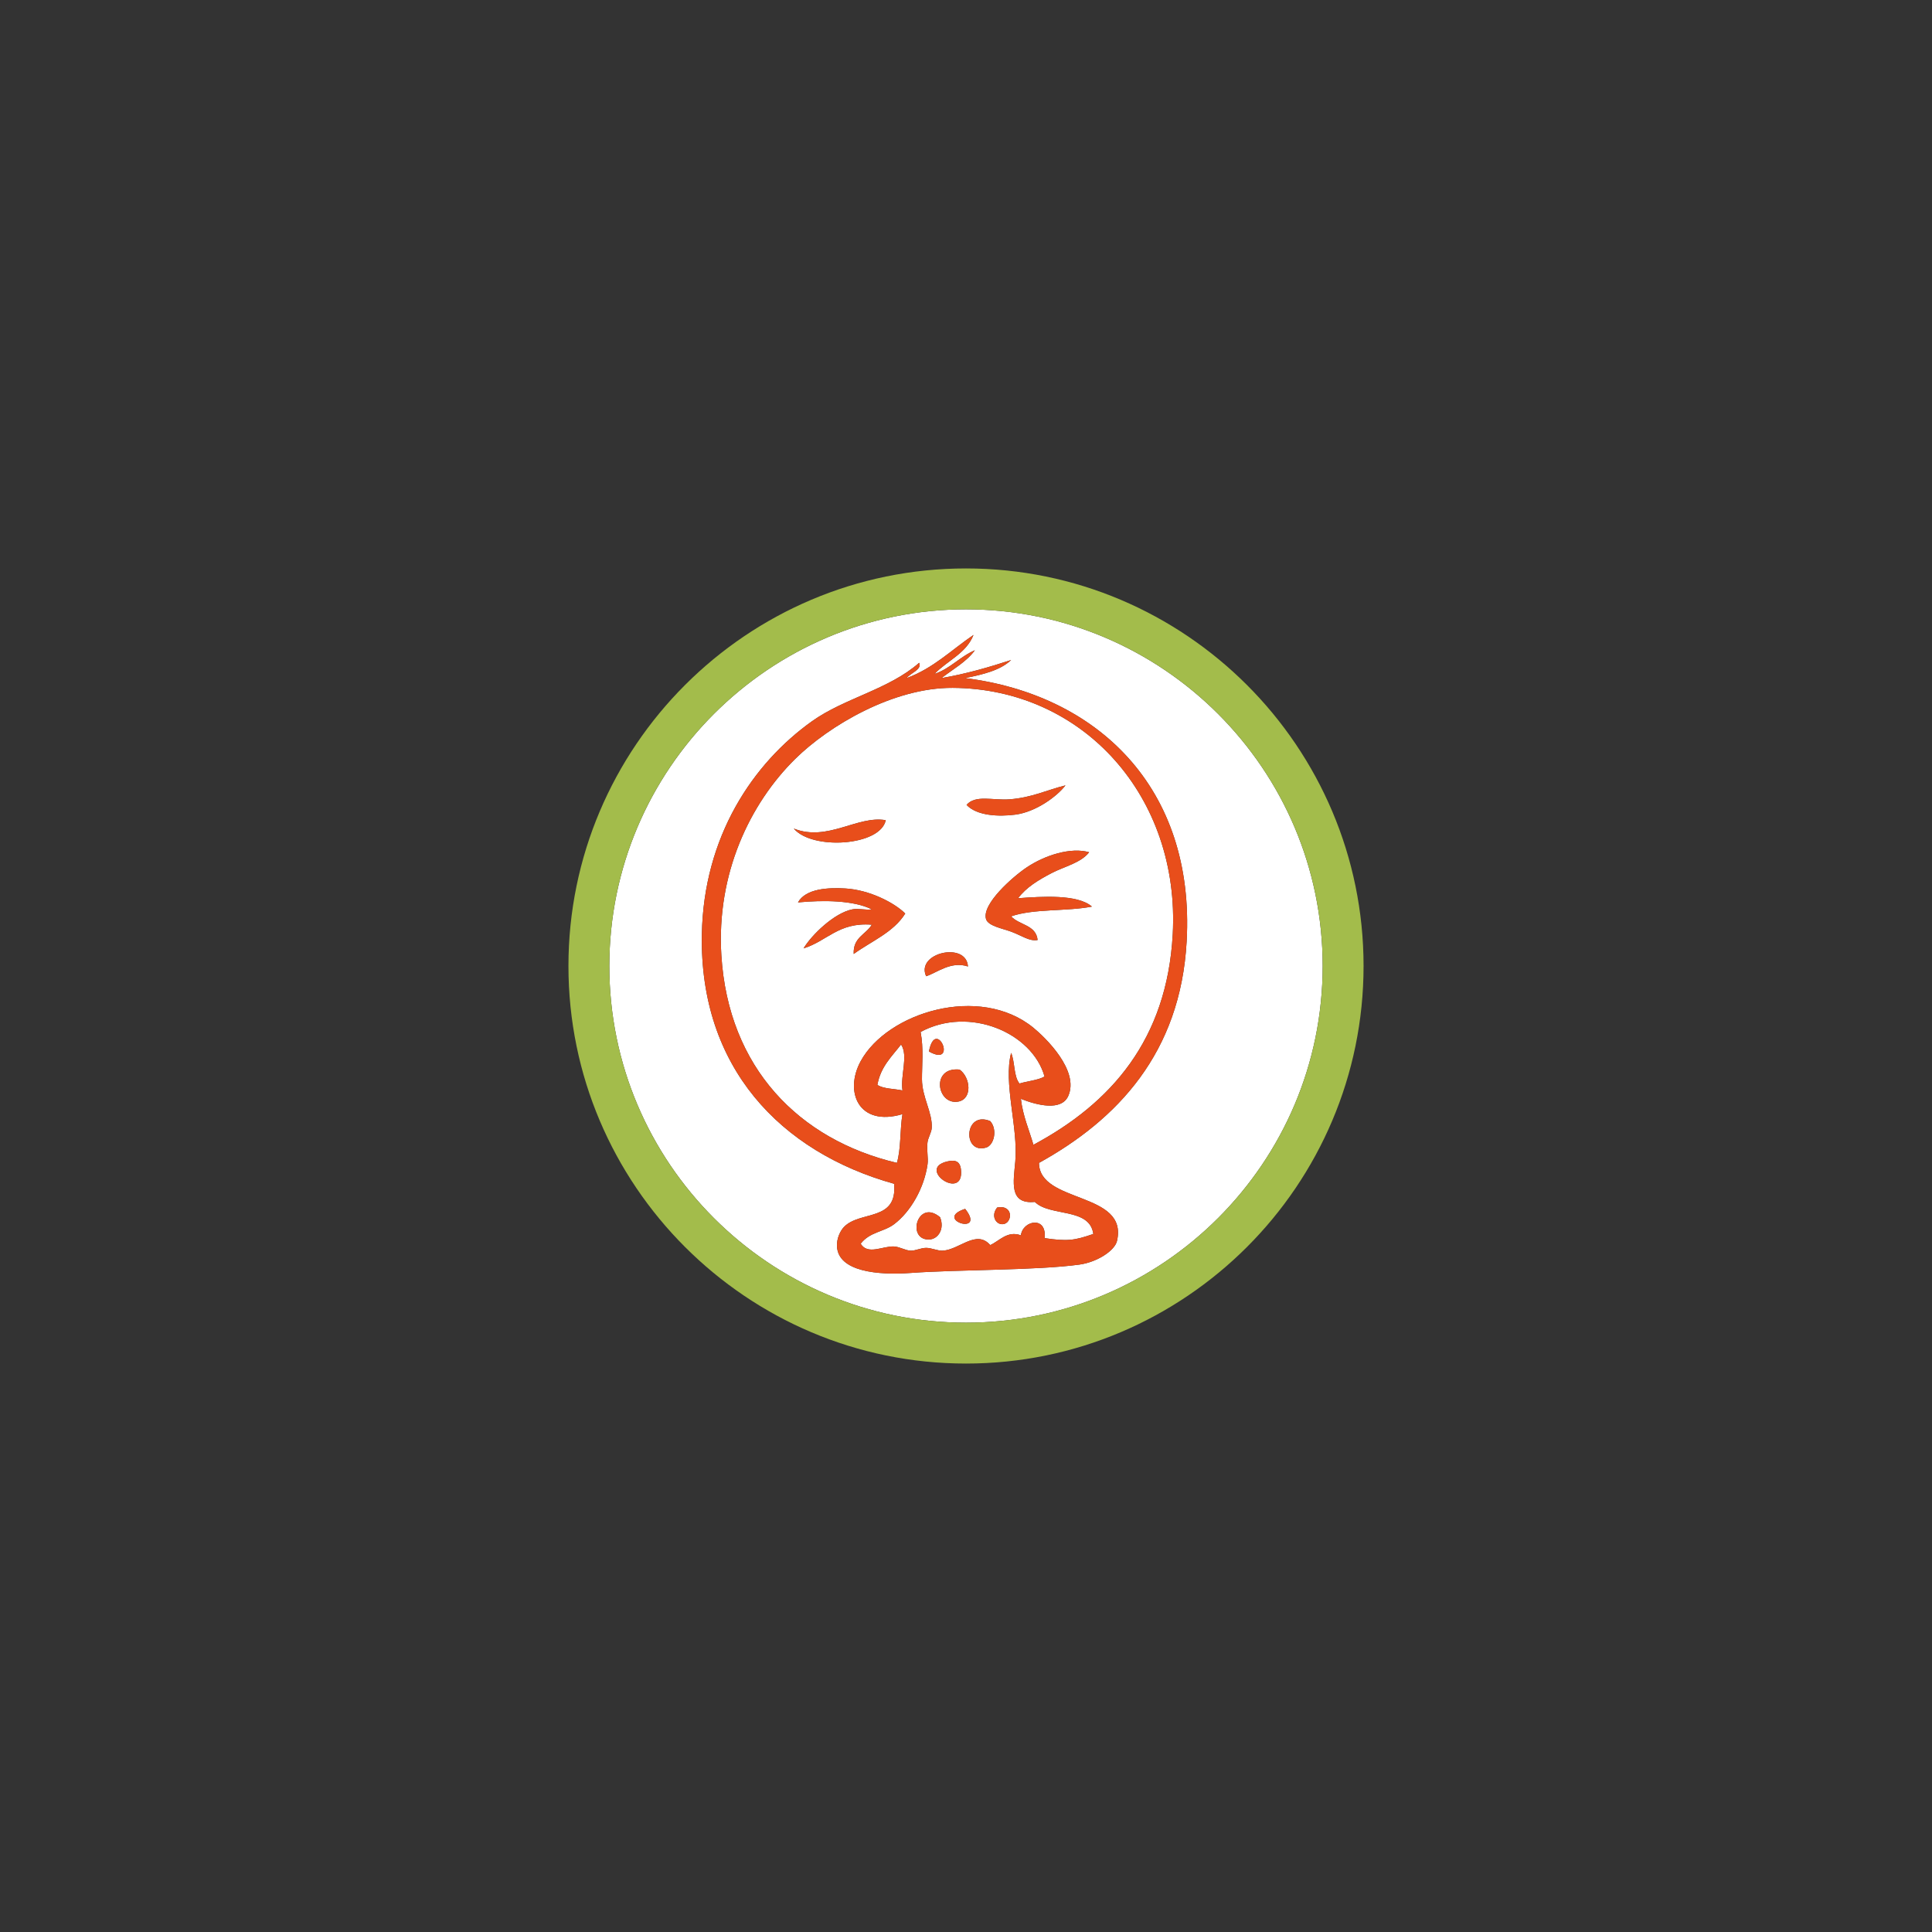 <?xml version="1.0" encoding="utf-8"?>
<!-- Generator: Adobe Illustrator 15.1.0, SVG Export Plug-In . SVG Version: 6.00 Build 0)  -->
<!DOCTYPE svg PUBLIC "-//W3C//DTD SVG 1.1//EN" "http://www.w3.org/Graphics/SVG/1.1/DTD/svg11.dtd">
<svg version="1.1" id="Ebene_1" xmlns="http://www.w3.org/2000/svg" xmlns:xlink="http://www.w3.org/1999/xlink" x="0px" y="0px"
	 width="283.46px" height="283.46px" viewBox="0 0 283.46 283.46" enable-background="new 0 0 283.46 283.46" xml:space="preserve">
<rect x="0" y="0" width="283.46" height="283.46" fill="#333333" stroke="none"/>
<g>
	<path fill="#FFFFFF" d="M132.204,153.245c-1.364,1.771-3.005,3.266-3.474,5.928c0.898,0.601,2.45,0.548,3.679,0.817
		C132.087,157.741,133.301,154.917,132.204,153.245z"/>
	<path fill="#FFFFFF" d="M139.765,100.922c-8.721-0.042-18.155,5.553-23.094,10.425c-6.652,6.562-11.579,16.851-10.834,28.819
		c1.025,16.498,11.372,27.039,25.754,30.451c0.617-2.036,0.434-4.879,0.817-7.152c-6.44,1.906-8.573-3.286-6.132-7.767
		c3.897-7.155,17.453-11.356,25.346-4.906c1.773,1.453,6.779,6.294,5.107,10.016c-1.004,2.235-4.553,1.369-6.949,0.411
		c0.305,2.554,1.202,4.52,1.842,6.743c11.408-6.107,19.582-15.417,20.438-30.862C173.175,116.958,158.957,101.02,139.765,100.922z
		 M129.956,120.338c-0.791,3.8-10.799,4.425-13.489,1.229C121.402,123.542,125.814,119.607,129.956,120.338z M125.254,139.963
		c-0.118-2.437,1.786-2.848,2.657-4.293c-4.889-0.396-6.57,2.422-10.015,3.473c1.146-1.922,4.468-5.184,7.151-5.722
		c0.908-0.183,1.851,0.135,2.863,0c-2.653-1.337-7.093-1.38-10.832-1.021c1.147-2.041,4.431-2.192,6.949-2.046
		c3.521,0.208,7.157,2.062,8.788,3.678C131.086,136.799,127.866,138.077,125.254,139.963z M135.882,143.231
		c-1.567-3.447,5.918-5.136,6.133-1.431C139.514,140.962,137.448,142.738,135.882,143.231z M141.81,118.092
		c1.318-1.528,3.884-0.625,6.335-0.818c3.287-0.26,5.368-1.345,8.178-2.044c-1.26,1.635-4.343,3.899-7.359,4.292
		C146.449,119.849,143.294,119.676,141.81,118.092z M148.351,134.443c1.158,1.293,3.666,1.238,3.883,3.472
		c-1.221,0.224-2.311-0.648-3.883-1.223c-1.27-0.467-3.373-0.834-3.68-1.841c-0.664-2.189,3.908-6.201,5.928-7.562
		c2.732-1.844,6.551-3.018,9.197-2.248c-1.205,1.571-3.668,2.096-5.519,3.066c-1.882,0.986-3.688,2.056-4.905,3.679
		c3.535-0.256,8.728-0.608,10.832,1.228C156.5,133.734,151.634,133.296,148.351,134.443z"/>
	<path fill="#FFFFFF" d="M148.963,170.414c0.439-5.013-1.776-11.47-0.612-15.942c0.576,1.334,0.358,3.457,1.227,4.5
		c1.205-0.364,2.667-0.469,3.678-1.023c-1.809-6.434-11.035-10.402-18.188-6.541c0.466,2.389,0.194,4.928,0.202,6.948
		c0.012,2.648,1.576,4.912,1.432,7.152c-0.041,0.638-0.52,1.396-0.613,2.048c-0.164,1.128,0.136,2.316,0,3.27
		c-0.495,3.478-2.467,6.942-4.904,8.786c-1.511,1.144-3.572,1.123-4.906,2.863c1.023,1.726,3.295,0.305,4.906,0.408
		c0.871,0.055,1.646,0.597,2.451,0.613c0.705,0.014,1.471-0.408,2.248-0.409c0.793,0,1.705,0.459,2.453,0.409
		c2.473-0.162,4.908-3.145,6.949-0.819c1.319-0.585,2.516-2.162,4.496-1.431c0.279-2.221,3.859-2.877,3.475,0.409
		c3.331,0.495,4.38,0.352,7.154-0.61c-0.516-3.915-6.365-2.495-8.584-4.702C147.998,176.719,148.699,173.413,148.963,170.414z
		 M140.788,156.927c1.604,1.126,1.923,4.319-0.204,4.699C137.468,162.182,136.526,156.493,140.788,156.927z M136.292,154.269
		C137.314,149.08,140.638,156.721,136.292,154.269L136.292,154.269z M136.292,181.859c-3.334,0.053-1.669-6.043,1.635-3.269
		C138.64,180.369,137.589,181.839,136.292,181.859z M138.949,170.414c1.191-0.285,1.92-0.064,2.046,1.228
		C141.448,176.307,134.422,171.507,138.949,170.414z M141.606,177.363C144.794,181.412,136.794,178.93,141.606,177.363
		L141.606,177.363z M144.671,168.372c-3.498,1.023-3.233-5.484,0.613-3.884C146.376,165.717,145.864,168.024,144.671,168.372z
		 M147.125,179.611c-1.057,0.066-1.771-1.29-0.816-2.451C148.783,176.71,148.541,179.523,147.125,179.611z"/>
	<path fill="#FFFFFF" d="M141.73,89.401c-28.854,0-52.329,23.475-52.329,52.329s23.475,52.329,52.329,52.329
		c28.855,0,52.33-23.475,52.33-52.329S170.585,89.401,141.73,89.401z M174.103,138.121c-0.907,16.393-10.182,26.147-21.664,32.497
		c0.025,6.002,13.133,4.153,11.445,11.448c-0.336,1.45-2.953,3.122-5.519,3.473c-6.317,0.866-17.677,0.715-24.731,1.225
		c-4.879,0.356-10.635-0.207-10.832-3.881c-0.065-1.197,0.502-2.321,1.022-2.861c2.367-2.455,7.875-0.737,7.358-6.337
		c-16.721-4.673-28.562-17.13-28.207-36.584c0.263-14.405,7.51-25.107,16.146-31.273c4.806-3.428,11.243-4.641,15.738-8.583
		c0.455,1.004-1.332,1.527-1.84,2.247c3.936-1.446,6.605-4.158,9.811-6.333c-1.082,2.729-3.86,3.768-5.721,5.72
		c2.343-0.787,3.723-2.54,5.927-3.473c-1.271,1.728-3.224,2.771-4.906,4.086c3.657-0.634,6.985-1.599,10.22-2.654
		c-1.601,1.533-4.148,2.116-6.745,2.654C160.833,101.891,175.361,115.427,174.103,138.121z"/>
	<path fill="#A3BC4B" d="M141.73,83.401c-32.163,0-58.329,26.167-58.329,58.329s26.166,58.329,58.329,58.329
		s58.33-26.167,58.33-58.329S173.893,83.401,141.73,83.401z M141.73,194.059c-28.854,0-52.329-23.475-52.329-52.329
		s23.475-52.329,52.329-52.329c28.855,0,52.33,23.475,52.33,52.329S170.585,194.059,141.73,194.059z"/>
	<path fill="#E84E1B" d="M141.606,99.491c2.597-0.538,5.145-1.121,6.745-2.654c-3.234,1.056-6.562,2.021-10.22,2.654
		c1.683-1.315,3.636-2.358,4.906-4.086c-2.204,0.933-3.584,2.686-5.927,3.473c1.86-1.952,4.639-2.99,5.721-5.72
		c-3.205,2.175-5.875,4.887-9.811,6.333c0.508-0.72,2.295-1.243,1.84-2.247c-4.495,3.942-10.933,5.155-15.738,8.583
		c-8.637,6.166-15.884,16.868-16.146,31.273c-0.354,19.454,11.486,31.911,28.207,36.584c0.517,5.6-4.991,3.882-7.358,6.337
		c-0.521,0.54-1.088,1.664-1.022,2.861c0.197,3.674,5.953,4.237,10.832,3.881c7.055-0.51,18.414-0.358,24.731-1.225
		c2.565-0.351,5.183-2.022,5.519-3.473c1.688-7.295-11.42-5.446-11.445-11.448c11.482-6.35,20.757-16.104,21.664-32.497
		C175.361,115.427,160.833,101.891,141.606,99.491z M160.41,181.044c-2.774,0.962-3.823,1.105-7.154,0.61
		c0.385-3.286-3.195-2.63-3.475-0.409c-1.98-0.731-3.177,0.846-4.496,1.431c-2.041-2.325-4.477,0.657-6.949,0.819
		c-0.748,0.05-1.66-0.409-2.453-0.409c-0.777,0.001-1.543,0.423-2.248,0.409c-0.806-0.017-1.58-0.559-2.451-0.613
		c-1.611-0.104-3.883,1.317-4.906-0.408c1.334-1.74,3.396-1.72,4.906-2.863c2.438-1.844,4.409-5.309,4.904-8.786
		c0.136-0.953-0.164-2.142,0-3.27c0.094-0.652,0.572-1.41,0.613-2.048c0.145-2.24-1.42-4.504-1.432-7.152
		c-0.008-2.021,0.264-4.56-0.202-6.948c7.153-3.861,16.38,0.107,18.188,6.541c-1.011,0.555-2.473,0.659-3.678,1.023
		c-0.868-1.043-0.65-3.166-1.227-4.5c-1.164,4.473,1.052,10.93,0.612,15.942c-0.265,2.999-0.966,6.306,2.862,5.929
		C154.044,178.549,159.894,177.129,160.41,181.044z M132.409,159.99c-1.229-0.27-2.78-0.217-3.679-0.817
		c0.469-2.662,2.109-4.157,3.474-5.928C133.301,154.917,132.087,157.741,132.409,159.99z M172.06,137.1
		c-0.855,15.445-9.029,24.755-20.438,30.862c-0.64-2.224-1.537-4.189-1.842-6.743c2.396,0.958,5.945,1.824,6.949-0.411
		c1.672-3.722-3.334-8.562-5.107-10.016c-7.893-6.45-21.448-2.249-25.346,4.906c-2.441,4.48-0.309,9.673,6.132,7.767
		c-0.384,2.273-0.2,5.116-0.817,7.152c-14.382-3.412-24.729-13.953-25.754-30.451c-0.745-11.969,4.182-22.258,10.834-28.819
		c4.938-4.872,14.373-10.467,23.094-10.425C158.957,101.02,173.175,116.958,172.06,137.1z"/>
	<path fill="#E84E1B" d="M148.963,119.522c3.017-0.393,6.1-2.657,7.359-4.292c-2.81,0.699-4.891,1.784-8.178,2.044
		c-2.451,0.193-5.017-0.71-6.335,0.818C143.294,119.676,146.449,119.849,148.963,119.522z"/>
	<path fill="#E84E1B" d="M129.956,120.338c-4.142-0.731-8.554,3.204-13.489,1.229C119.157,124.763,129.165,124.138,129.956,120.338z
		"/>
	<path fill="#E84E1B" d="M149.373,131.786c1.217-1.623,3.023-2.692,4.905-3.679c1.851-0.971,4.313-1.495,5.519-3.066
		c-2.646-0.77-6.465,0.404-9.197,2.248c-2.02,1.361-6.592,5.373-5.928,7.562c0.307,1.007,2.41,1.374,3.68,1.841
		c1.572,0.574,2.662,1.446,3.883,1.223c-0.217-2.233-2.725-2.179-3.883-3.472c3.283-1.146,8.148-0.709,11.854-1.43
		C158.1,131.177,152.908,131.53,149.373,131.786z"/>
	<path fill="#E84E1B" d="M117.08,132.4c3.739-0.358,8.179-0.315,10.832,1.021c-1.013,0.135-1.955-0.183-2.863,0
		c-2.684,0.538-6.006,3.8-7.151,5.722c3.444-1.051,5.126-3.868,10.015-3.473c-0.871,1.445-2.775,1.856-2.657,4.293
		c2.611-1.887,5.832-3.164,7.562-5.932c-1.631-1.616-5.267-3.47-8.788-3.678C121.51,130.208,118.227,130.359,117.08,132.4z"/>
	<path fill="#E84E1B" d="M135.882,143.231c1.565-0.493,3.632-2.269,6.133-1.431C141.8,138.095,134.315,139.784,135.882,143.231z"/>
	<path fill="#E84E1B" d="M136.292,154.269C140.638,156.721,137.314,149.08,136.292,154.269L136.292,154.269z"/>
	<path fill="#E84E1B" d="M140.583,161.626c2.127-0.38,1.809-3.573,0.204-4.699C136.526,156.493,137.468,162.182,140.583,161.626z"/>
	<path fill="#E84E1B" d="M145.285,164.488c-3.847-1.601-4.111,4.907-0.613,3.884C145.864,168.024,146.376,165.717,145.285,164.488z"
		/>
	<path fill="#E84E1B" d="M140.995,171.641c-0.126-1.292-0.854-1.513-2.046-1.228C134.422,171.507,141.448,176.307,140.995,171.641z"
		/>
	<path fill="#E84E1B" d="M146.308,177.16c-0.955,1.161-0.24,2.518,0.816,2.451C148.541,179.523,148.783,176.71,146.308,177.16z"/>
	<path fill="#E84E1B" d="M141.606,177.363C136.794,178.93,144.794,181.412,141.606,177.363L141.606,177.363z"/>
	<path fill="#E84E1B" d="M136.292,181.859c1.297-0.02,2.348-1.49,1.635-3.269C134.624,175.816,132.958,181.912,136.292,181.859z"/>
</g>
</svg>
